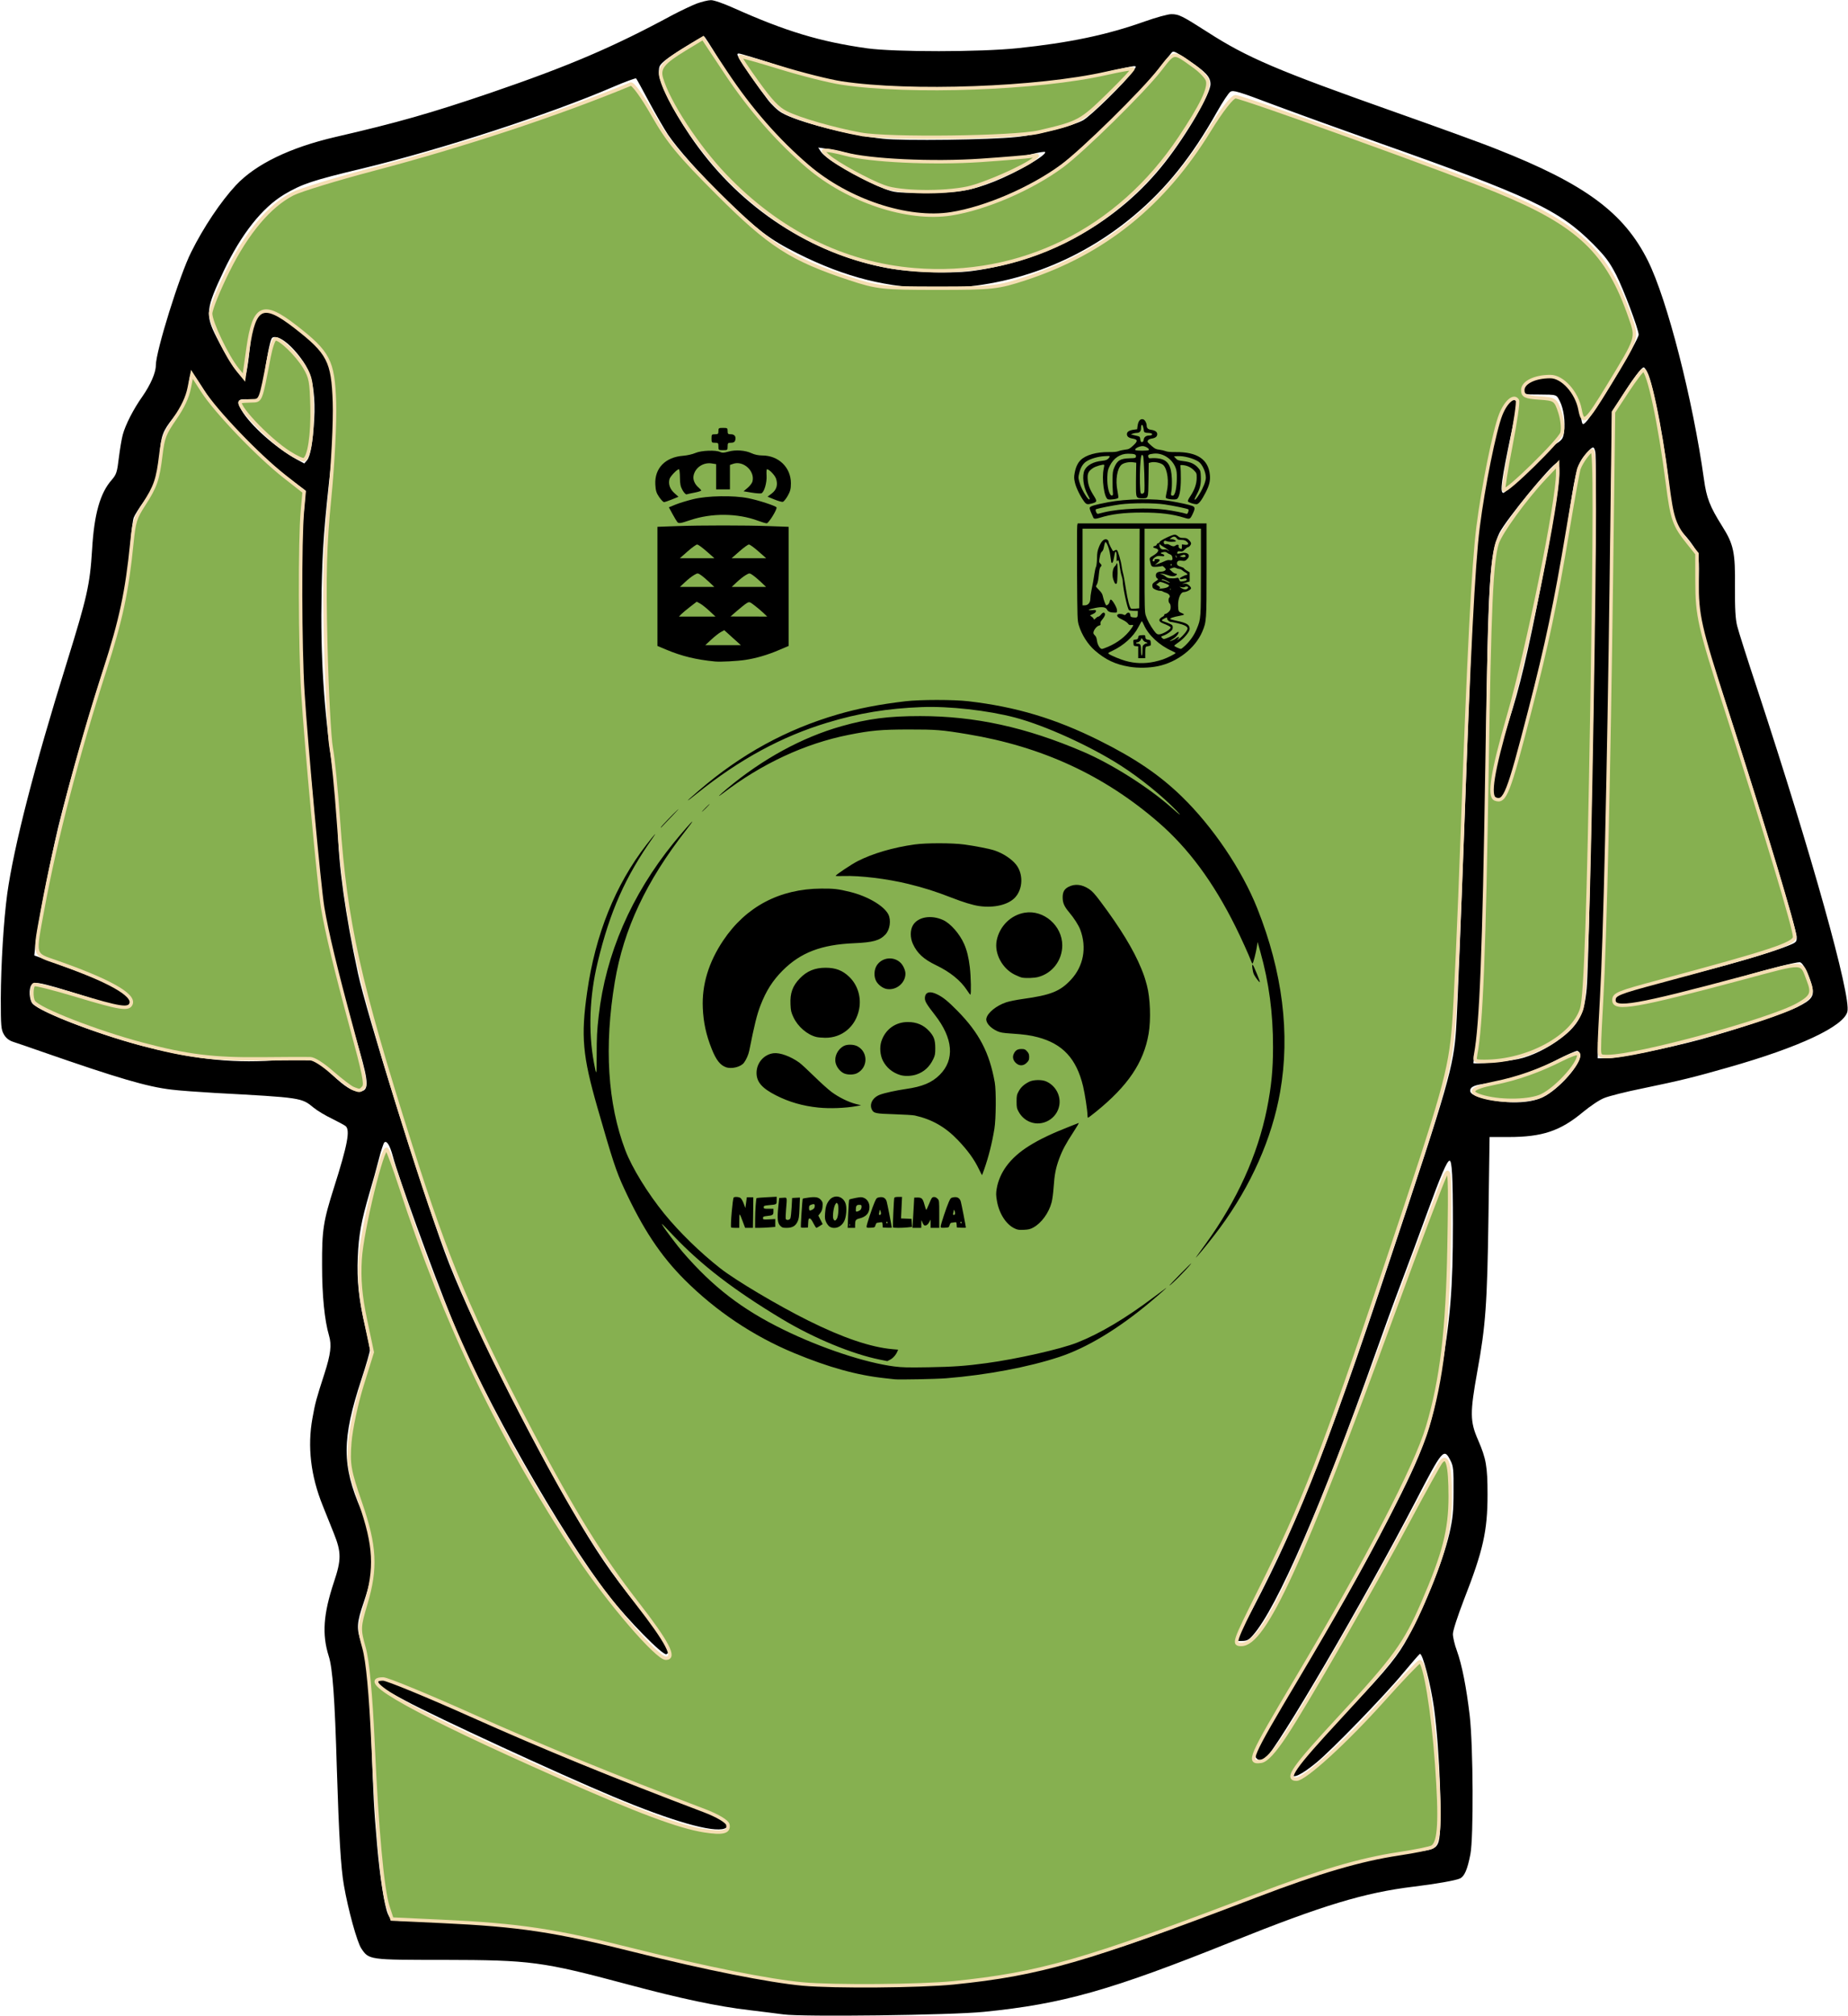<?xml version="1.0" encoding="UTF-8" standalone="no"?>
<svg
   version="1.0"
   width="1174pt"
   height="1280pt"
   viewBox="0 0 1174 1280"
   preserveAspectRatio="xMidYMid meet"
   id="svg3"
   sodipodi:docname="ElPasoLaPalma.svg"
   xml:space="preserve"
   inkscape:version="1.4 (86a8ad7, 2024-10-11)"
   xmlns:inkscape="http://www.inkscape.org/namespaces/inkscape"
   xmlns:sodipodi="http://sodipodi.sourceforge.net/DTD/sodipodi-0.dtd"
   xmlns="http://www.w3.org/2000/svg"
   xmlns:svg="http://www.w3.org/2000/svg"><defs
   id="defs3" /><sodipodi:namedview
   id="namedview3"
   pagecolor="#ffffff"
   bordercolor="#000000"
   borderopacity="0.25"
   inkscape:showpageshadow="2"
   inkscape:pageopacity="0.0"
   inkscape:pagecheckerboard="0"
   inkscape:deskcolor="#d1d1d1"
   inkscape:document-units="pt"
   showgrid="false"
   showguides="true"
   inkscape:zoom="0.68378906"
   inkscape:cx="832.85919"
   inkscape:cy="803.6104"
   inkscape:window-width="2560"
   inkscape:window-height="1369"
   inkscape:window-x="1912"
   inkscape:window-y="-8"
   inkscape:window-maximized="1"
   inkscape:current-layer="svg3"><inkscape:grid
     id="grid22"
     units="pt"
     originx="0"
     originy="0"
     spacingx="1"
     spacingy="1"
     empcolor="#0099e5"
     empopacity="0.302"
     color="#86b050"
     opacity="0.149"
     empspacing="5"
     enabled="true"
     visible="false" /></sodipodi:namedview><g
   transform="translate(0,1280) scale(0.1,-0.1)"
   fill="#000000"
   stroke="none"
   id="g3"><path
     d="M4425 12777 c-33 -13 -100 -45 -150 -71 -379 -205 -660 -325 -1163 -497 -373 -127 -591 -189 -982 -279 -288 -67 -505 -172 -631 -306 -96 -103 -206 -267 -284 -424 -74 -146 -225 -631 -225 -720 0 -46 -33 -122 -85 -197 -57 -80 -108 -180 -125 -243 -7 -25 -18 -91 -25 -147 -11 -93 -16 -106 -45 -140 -74 -83 -112 -218 -125 -443 -14 -224 -31 -299 -160 -715 -208 -666 -337 -1170 -379 -1470 -23 -170 -40 -450 -41 -665 0 -177 2 -198 20 -229 14 -24 33 -38 60 -47 22 -7 101 -34 175 -60 494 -172 676 -225 830 -243 47 -6 171 -15 275 -21 553 -30 550 -30 628 -94 23 -19 75 -50 115 -69 40 -20 79 -41 87 -47 31 -25 13 -119 -73 -390 -68 -214 -77 -270 -76 -495 0 -192 16 -350 44 -445 18 -61 11 -118 -29 -243 -52 -160 -59 -187 -76 -282 -33 -180 -11 -367 65 -555 23 -58 55 -138 71 -177 48 -120 48 -167 0 -310 -67 -202 -76 -331 -33 -468 25 -76 39 -266 52 -720 13 -415 25 -626 45 -738 27 -155 83 -358 110 -399 49 -73 47 -73 525 -73 550 -1 623 -10 1165 -155 339 -91 577 -141 775 -164 74 -9 172 -21 216 -27 120 -17 1068 -5 1274 16 501 50 805 136 1575 445 578 232 843 312 1155 350 140 17 267 39 295 52 28 13 47 56 66 153 21 108 18 684 -4 880 -22 184 -49 322 -82 414 -14 37 -25 85 -25 105 0 22 29 111 70 218 122 312 150 436 150 668 0 179 -9 228 -60 346 -52 118 -52 173 -5 435 53 291 63 427 71 987 l7 502 119 0 c216 0 330 38 475 159 45 37 105 78 135 89 29 12 139 40 244 61 246 51 330 72 543 133 452 128 734 261 757 354 25 99 -230 1009 -571 2044 -63 190 -121 372 -129 405 -11 44 -15 109 -14 250 2 218 -8 268 -82 385 -78 124 -99 179 -115 296 -71 508 -233 1141 -356 1388 -152 305 -399 488 -961 709 -91 37 -382 142 -645 235 -750 265 -940 346 -1193 509 -161 103 -181 113 -229 113 -22 0 -97 -21 -168 -46 -241 -86 -481 -136 -808 -170 -239 -25 -777 -25 -955 -1 -299 42 -516 107 -849 256 -62 28 -127 51 -145 50 -17 0 -58 -10 -91 -22z m135 -344 c131 -219 259 -382 441 -559 197 -191 322 -277 501 -344 298 -112 466 -120 743 -33 113 35 332 142 444 217 163 109 511 444 670 645 36 46 73 92 81 103 14 18 19 16 111 -46 110 -73 139 -105 139 -150 0 -61 -147 -315 -287 -494 -295 -378 -737 -627 -1229 -693 -146 -19 -423 -7 -573 26 -494 106 -925 402 -1218 835 -116 172 -195 331 -197 399 -1 40 3 47 41 79 37 31 228 149 245 151 4 1 43 -61 88 -136z m378 -47 c324 -106 392 -118 769 -137 172 -8 291 -8 483 0 451 21 624 40 870 101 68 16 133 30 143 30 17 0 17 -2 -3 -29 -50 -72 -271 -288 -320 -315 -66 -36 -292 -93 -423 -106 -170 -18 -717 -25 -847 -11 -214 22 -545 107 -644 165 -25 14 -65 52 -89 84 -63 82 -164 227 -182 262 -14 27 -14 30 0 30 9 0 118 -33 243 -74z m-813 -236 c43 -80 96 -171 118 -204 62 -92 202 -249 353 -397 220 -214 291 -268 472 -359 306 -153 573 -219 879 -220 460 0 900 161 1259 463 203 170 366 373 525 656 35 62 73 120 85 128 19 12 47 4 285 -86 145 -54 433 -158 639 -231 980 -346 1165 -433 1380 -649 79 -80 104 -113 147 -196 46 -89 143 -347 143 -380 0 -35 -291 -516 -338 -558 -19 -18 -20 -17 -30 42 -22 126 -94 235 -163 246 -100 17 -204 -27 -197 -84 3 -26 4 -26 93 -26 118 -1 112 1 135 -44 24 -48 35 -132 26 -195 -6 -41 -13 -50 -49 -73 -23 -14 -106 -91 -183 -170 -78 -78 -146 -143 -153 -143 -24 0 -13 80 52 390 33 153 37 184 26 201 -23 37 -85 -58 -118 -181 -30 -112 -87 -424 -111 -605 -30 -232 -47 -548 -80 -1440 -40 -1105 -60 -1613 -70 -1773 -16 -234 -49 -351 -417 -1452 -421 -1263 -610 -1736 -937 -2342 l-48 -88 40 0 c33 0 45 6 72 37 152 172 440 835 776 1783 48 135 122 340 166 455 44 116 118 316 165 445 86 236 126 330 142 330 15 0 21 -103 21 -400 0 -412 -15 -600 -80 -975 -57 -327 -108 -468 -317 -875 -179 -349 -366 -677 -633 -1115 -144 -234 -212 -357 -225 -402 -8 -31 35 -54 61 -32 78 65 633 1013 956 1634 173 334 181 343 223 260 18 -35 20 -59 19 -195 0 -129 -5 -173 -26 -266 -45 -193 -175 -510 -287 -702 -61 -104 -160 -219 -408 -474 -209 -215 -303 -325 -303 -354 0 -31 58 -4 152 73 95 77 433 425 551 568 55 66 103 121 107 123 17 7 69 -193 90 -343 37 -272 54 -759 30 -846 -13 -48 -41 -59 -166 -69 -291 -24 -630 -128 -1299 -397 -691 -279 -1160 -400 -1704 -443 -204 -15 -760 -13 -916 5 -295 33 -612 98 -1025 210 -151 41 -331 86 -400 99 -263 53 -624 86 -951 86 -179 0 -198 4 -215 47 -22 51 -51 239 -68 433 -21 242 -25 318 -37 695 -11 356 -24 478 -64 595 -31 89 -29 125 16 256 81 240 78 367 -16 584 -124 286 -124 451 1 831 30 91 54 175 54 186 0 12 -13 76 -29 144 -41 174 -55 299 -48 448 6 140 22 227 74 405 20 67 47 164 60 216 13 52 29 99 34 105 15 15 35 -15 54 -85 35 -133 246 -715 381 -1050 190 -474 688 -1350 990 -1740 119 -154 344 -383 367 -374 37 14 7 77 -96 201 -218 263 -307 387 -454 633 -316 531 -717 1335 -858 1721 -159 434 -498 1522 -551 1769 -80 372 -124 685 -128 923 -2 120 -11 225 -29 347 -60 403 -82 737 -74 1155 6 285 16 418 62 825 23 205 30 426 16 501 -28 140 -82 227 -189 306 -43 31 -96 74 -118 95 -48 46 -95 60 -145 44 -48 -16 -66 -59 -79 -196 -13 -134 -28 -220 -39 -220 -25 0 -103 114 -176 260 -72 141 -67 180 46 419 112 235 245 403 386 487 112 66 177 88 495 164 502 121 1189 344 1593 518 77 33 143 57 146 54 4 -4 41 -72 84 -152z m1273 -326 c118 -31 278 -43 552 -44 274 0 504 15 603 41 43 11 82 17 86 14 16 -17 -178 -130 -324 -188 -146 -58 -233 -72 -445 -72 -177 1 -188 2 -252 27 -163 65 -371 186 -403 235 l-17 26 51 -7 c29 -4 95 -18 149 -32z m-3590 -1191 c51 -36 118 -118 147 -178 34 -68 49 -186 41 -320 -9 -144 -24 -230 -45 -257 l-18 -21 -50 27 c-131 72 -293 216 -349 312 -35 60 -24 75 52 67 54 -6 54 -6 68 28 8 19 19 77 26 129 12 95 35 214 46 231 10 17 46 9 82 -18z m8664 -214 c41 -112 106 -460 133 -719 22 -209 27 -223 90 -289 29 -31 63 -76 76 -101 23 -43 24 -52 21 -226 -3 -217 -1 -222 142 -659 207 -630 479 -1522 480 -1574 1 -33 -2 -35 -59 -58 -117 -46 -352 -115 -682 -198 -332 -85 -405 -109 -417 -140 -22 -58 68 -49 449 46 110 28 277 72 372 100 188 54 328 89 356 89 20 0 57 -72 78 -151 17 -64 0 -88 -96 -135 -88 -42 -396 -145 -611 -204 -198 -54 -525 -120 -597 -120 l-57 0 0 33 c0 17 7 145 15 282 30 524 46 1207 66 2890 l10 900 51 80 c82 131 139 206 151 202 7 -2 19 -24 29 -48z m-9186 -81 c31 -51 88 -130 126 -175 102 -120 310 -317 427 -403 l102 -75 -5 -65 c-3 -36 -11 -126 -17 -200 -22 -251 0 -1003 41 -1400 11 -107 31 -330 45 -495 14 -165 32 -351 40 -413 23 -181 117 -568 239 -985 60 -206 60 -257 -1 -257 -45 0 -91 28 -175 108 -112 106 -120 108 -318 92 -289 -24 -526 -1 -851 80 -289 72 -680 220 -732 277 -21 24 -25 96 -7 118 23 28 48 22 514 -126 47 -15 103 -11 110 7 23 59 -88 119 -488 264 l-118 43 6 61 c14 126 92 527 146 754 70 287 223 815 314 1081 74 217 129 489 146 730 5 70 14 140 20 155 6 16 35 62 65 103 66 91 90 161 100 298 8 119 19 147 85 231 66 84 89 129 96 189 8 74 13 95 24 95 5 0 34 -42 66 -92z m8849 -410 c16 -72 -34 -3172 -55 -3404 -14 -159 -52 -232 -163 -316 -83 -64 -190 -116 -273 -133 -78 -16 -284 -34 -284 -25 0 4 7 51 15 106 35 239 54 795 65 1854 11 1072 24 1279 85 1405 40 82 338 445 366 445 36 0 8 -214 -100 -770 -85 -438 -138 -660 -207 -872 -62 -191 -104 -361 -104 -418 0 -39 4 -52 22 -64 25 -18 41 -9 63 35 26 50 135 459 239 894 67 281 107 498 167 889 41 274 52 308 117 379 33 35 39 34 47 -5z m-97 -3826 c8 -57 -133 -218 -235 -268 -75 -37 -199 -44 -329 -19 -93 18 -134 36 -134 59 0 26 30 38 112 47 116 13 289 70 431 145 67 35 129 62 137 61 8 -1 16 -12 18 -25z"
     id="path1" /><path
     d="M2403 2124 c-8 -22 16 -40 172 -123 195 -105 980 -467 1320 -609 370 -155 635 -231 708 -203 73 28 -1 71 -298 176 -403 142 -868 335 -1414 587 -415 191 -473 211 -488 172z"
     id="path3" /></g><path
   style="display:inline;fill:#86b050;fill-opacity:1;stroke:#f5deb3;stroke-width:2.194"
   d="m 510.026,1259.818 c -21.119,-1.921 -62.688,-10.207 -106.392,-21.207 -50.979,-12.832 -73.616,-16.25 -122.841,-18.548 l -31.804,-1.485 -2.51,-7.678 c -3.593,-10.99 -7.039,-48.597 -9.52,-103.901 -1.403,-31.274 -3.379,-52.338 -5.679,-60.535 -3.365,-11.994 -3.317,-13.278 1.054,-27.954 6.775,-22.75 6.031,-36.883 -3.377,-64.128 -7.126,-20.637 -7.83,-24.658 -6.732,-38.465 0.674,-8.48 4.156,-24.841 7.737,-36.358 l 6.511,-20.939 -4.377,-20.74 c -3.14,-14.876 -4.078,-25.702 -3.319,-38.289 1.114,-18.463 14.334,-72.673 17.004,-69.724 0.856,0.946 4.777,11.592 8.712,23.657 28.48,87.326 63.605,160.354 112.895,234.721 19.103,28.823 49.962,64.713 55.641,64.713 6.333,0 0.996,-10.186 -18.392,-35.106 C 381.703,988.374 363.904,959.605 337.46,909.272 298.759,835.608 284.292,801.244 260.807,727.198 227.807,623.151 219.512,585.827 214.979,520.994 c -1.35,-19.304 -3.407,-40.034 -4.571,-46.067 -1.164,-6.033 -2.717,-35.687 -3.451,-65.9 -1.06,-43.669 -0.554,-62.786 2.47,-93.241 2.092,-21.07 3.456,-48.301 3.032,-60.513 -0.906,-26.11 -3.63,-31.363 -24.78,-47.785 -20.69,-16.066 -26.273,-13.501 -30.114,13.835 l -2.587,18.409 -4.243,-5.24 c -6.526,-8.06 -16.921,-29.766 -16.93,-35.354 -0.005,-2.749 4.948,-14.98 11.005,-27.179 12.049,-24.268 26.423,-41.344 41.105,-48.835 4.884,-2.492 27.982,-9.559 51.328,-15.706 56.993,-15.004 117.393,-34.971 163.402,-54.018 1.388,-0.575 7.647,8.041 14.094,19.398 9.57,16.86 16.804,25.632 41.376,50.177 32.821,32.783 46.495,41.599 83.524,53.847 17.498,5.788 20.942,6.168 55.938,6.168 34.929,0 38.474,-0.389 55.938,-6.136 49.931,-16.431 87.682,-46.854 116.7,-94.044 7.874,-12.806 14.574,-21.388 16.697,-21.388 4.251,0 134.918,47.061 166.028,59.796 51.906,21.249 70.356,38.728 84.706,80.252 4.67,13.512 4.981,12.539 -13.927,43.624 -14.132,23.235 -16.097,24.873 -17.954,14.975 -2.043,-10.893 -11.106,-20.961 -18.866,-20.961 -9.839,0 -17.497,3.764 -17.497,8.6 0,3.599 1.742,4.433 10.42,4.99 9.939,0.638 10.546,1.056 13.161,9.065 1.508,4.618 2.107,10.541 1.333,13.162 -1.387,4.692 -35.292,37.895 -36.976,36.211 -0.475,-0.475 1.522,-13.068 4.439,-27.983 2.917,-14.915 4.807,-27.922 4.2,-28.905 -2.207,-3.572 -7.282,0.75 -10.591,9.021 -3.903,9.754 -11.152,45.682 -14.378,71.264 -3.032,24.037 -5.963,81.11 -10.027,195.236 -1.89,53.087 -4.337,107.563 -5.436,121.059 -2.401,29.467 -6.044,42.409 -42.492,150.954 -40.486,120.57 -52.68,152.015 -80.604,207.849 -16.819,33.629 -17.134,34.55 -11.826,34.55 14.719,0 38.304,-51.456 96.523,-210.591 16.553,-45.244 31.494,-84.73 33.203,-87.746 2.729,-4.818 2.996,0.781 2.194,46.067 -0.93,52.536 -4.682,84.027 -13.59,114.07 -7.524,25.377 -38.342,84.668 -83.1,159.879 -30.158,50.677 -31.496,53.776 -22.671,52.51 3.269,-0.469 8.381,-5.998 15.451,-16.711 13.597,-20.605 55.064,-92.81 78.362,-136.449 9.984,-18.701 19.167,-35.282 20.407,-36.848 4.026,-5.082 5.863,1.71 5.899,21.809 0.037,21.262 -3.898,36.557 -17.44,67.78 -11.194,25.808 -17.843,34.947 -53.205,73.125 -28.945,31.25 -34.118,38.658 -26.995,38.658 5.245,0 31.326,-23.802 54.898,-50.103 12.065,-13.461 22.598,-24.477 23.406,-24.479 3.168,-0.01 8.347,31.41 10.758,65.263 2.539,35.639 1.799,49.526 -2.788,52.362 -1.351,0.835 -10.937,2.791 -21.303,4.347 -24.36,3.657 -50.625,11.364 -90.141,26.451 -108.833,41.553 -137.971,49.941 -192.726,55.48 -21.183,2.143 -75.781,2.578 -95.74,0.762 z m -47.618,-101.208 c -0.386,-2.002 -6.712,-5.764 -14.915,-8.868 -56.599,-21.422 -102.607,-40.243 -147.464,-60.322 -28.629,-12.816 -54.12,-23.301 -56.648,-23.301 -18.234,0 21.25,21.855 111.991,61.988 50.281,22.239 76.204,31.912 92.134,34.382 11.814,1.831 15.801,0.794 14.901,-3.877 z"
   id="path81" /><path
   fill="#000000"
   d="m 568.354,875.831 c -0.88,-0.105 -3.656,-0.412 -6.17,-0.682 -17.816,-1.912 -35.817,-6.902 -57.758,-16.013 -25.903,-10.756 -49.635,-26.642 -69.534,-46.547 -15.326,-15.331 -26.558,-32.305 -38.568,-58.284 -4.879,-10.555 -7.214,-17.647 -16.774,-50.952 -9.472,-32.999 -10.567,-45.255 -6.555,-73.386 5.226,-36.645 17.889,-68.084 37.725,-93.658 4.704,-6.065 7.097,-8.715 4.332,-4.799 -17.871,25.316 -27.537,47.061 -35.387,79.603 -5.173,21.446 -6.007,43.907 -2.363,63.671 1.62,8.791 1.743,8.502 1.754,-4.113 0.01,-12.494 0.182,-15.921 1.279,-25.593 4.454,-39.253 20.643,-76.603 47.641,-109.912 4.974,-6.137 11.631,-13.731 11.848,-13.514 0.092,0.092 -1.658,2.502 -3.889,5.355 -25.436,32.541 -39.72,62.897 -45.338,96.357 -6.88,40.978 -4.609,77.429 6.671,107.077 4.202,11.043 14.237,27.361 24.794,40.317 9.514,11.675 22.889,24.709 35.48,34.572 9.875,7.736 36.582,23.598 55.968,33.24 21.975,10.93 39.654,16.921 53.548,18.145 l 3.505,0.309 -0.519,1.197 c -0.954,2.2 -2.744,4.219 -4.565,5.148 l -1.804,0.92 -4.739,-0.954 c -17.659,-3.554 -41.911,-13.602 -62.108,-25.734 -30.415,-18.269 -51.158,-34.177 -68.943,-52.876 -8.17,-8.59 -7.909,-8.343 -6.87,-6.5 1.286,2.279 9.421,13.037 12.832,16.969 19.221,22.156 37.497,36.208 63.894,49.126 23.874,11.683 51.908,20.988 70.38,23.36 4.966,0.638 8.566,0.72 21.937,0.504 15.27,-0.248 23.665,-0.846 36.561,-2.606 19.695,-2.689 47.11,-8.885 57.584,-13.015 14.599,-5.757 30.821,-15.389 49.129,-29.171 3.645,-2.744 6.935,-5.192 7.312,-5.441 1.353,-0.892 -3.545,3.467 -9.826,8.746 -20.268,17.033 -40.327,29.143 -57.864,34.935 -19.604,6.474 -46.154,11.474 -71.928,13.546 -6.274,0.504 -29.958,0.976 -32.677,0.651 z m 174.594,-59.672 c 0.008,-0.086 3.431,-3.653 7.607,-7.926 4.176,-4.273 6.895,-6.844 6.042,-5.713 -2.737,3.63 -13.738,14.623 -13.649,13.639 z m 17.465,-18.666 c 0.621,-0.88 3.068,-4.273 5.437,-7.541 19.986,-27.561 33.115,-56.469 39.022,-85.919 2.777,-13.844 3.854,-24.743 3.862,-39.075 0.012,-21.75 -2.549,-40.963 -8.093,-60.701 l -1.71,-6.088 -0.518,3.346 c -0.511,3.297 -2.205,9.864 -2.663,10.322 -0.129,0.129 -0.46,-0.359 -0.734,-1.085 -1.654,-4.372 -6.603,-15.293 -10.233,-22.58 -14.046,-28.198 -29.823,-49.511 -48.856,-65.999 -34.493,-29.882 -73.894,-48.073 -121.186,-55.952 -16.453,-2.741 -20.117,-3.036 -37.475,-3.014 -17.523,0.022 -23.859,0.591 -38.154,3.425 -27.725,5.498 -55.308,18.329 -79.991,37.212 -4.147,3.172 -2.488,1.322 2.734,-3.05 22.55,-18.879 47.684,-32.584 72.748,-39.667 16.827,-4.756 29.894,-6.432 50.051,-6.423 34.852,0.016 67.105,7.073 103.437,22.633 18.31,7.842 41.651,22.629 56.38,35.72 5.47,4.862 6.623,5.553 3.032,1.819 -9.054,-9.417 -22.961,-20.679 -35.419,-28.686 -19.308,-12.409 -48.174,-25.533 -67.181,-30.544 -17.35,-4.575 -42.028,-7.338 -59.412,-6.653 -21.93,0.864 -39.879,3.824 -59.869,9.873 -28.954,8.762 -55.745,23.286 -82.476,44.713 -8.555,6.857 -8.154,6.111 0.899,-1.676 26.778,-23.031 55.585,-38.8 88.204,-48.282 12.995,-3.778 26.333,-6.363 42.959,-8.328 9.313,-1.101 30.543,-1.104 39.989,-0.006 30.192,3.509 55.086,10.955 82.948,24.811 22.851,11.364 38.392,21.898 52.504,35.586 19.781,19.187 38.282,46.548 48.056,71.072 16.093,40.377 21.006,79.722 14.55,116.539 -5.181,29.549 -18.481,59.569 -38.267,86.376 -4.212,5.707 -11.366,14.675 -14.035,17.595 -1.584,1.733 -1.612,1.745 -0.542,0.229 z M 644.447,779.985 c -5.37,-2.591 -9.764,-9.487 -11.118,-17.447 -0.624,-3.666 -0.643,-4.771 -0.136,-7.79 0.828,-4.929 3.002,-9.953 6.167,-14.253 6.983,-9.485 18.534,-16.733 40.048,-25.128 2.891,-1.128 5.526,-2.162 5.857,-2.297 0.331,-0.136 -1.138,2.403 -3.265,5.641 -4.858,7.398 -7.094,11.58 -9.133,17.084 -2.134,5.761 -2.998,10.192 -3.507,17.986 -0.232,3.555 -0.811,7.922 -1.286,9.705 -1.797,6.741 -6.479,13.167 -11.642,15.977 -1.922,1.046 -3.082,1.326 -6.04,1.459 -3.142,0.141 -3.986,0.008 -5.947,-0.938 z m -179.957,-0.59 c -0.594,-0.594 0.951,-18.583 1.633,-19.017 0.917,-0.583 3.256,-0.4 4.308,0.337 0.547,0.383 1.466,1.977 2.041,3.542 l 1.046,2.845 0.46,-3.428 0.46,-3.428 h 2.057 2.057 l -0.014,3.085 c -0.008,1.697 -0.059,6.067 -0.114,9.712 l -0.1,6.627 h -2.474 -2.474 l -1.247,-3.313 c -2.503,-6.65 -2.41,-6.598 -2.452,-1.371 l -0.037,4.684 h -2.437 c -1.341,0 -2.561,-0.123 -2.712,-0.274 z m 15.232,-5.324 c 0.028,-5.395 0.558,-12.975 0.933,-13.329 0.1,-0.094 3.009,-0.321 6.465,-0.503 l 6.284,-0.332 v 2.331 c 0,2.651 0.168,2.551 -5.141,3.047 -2.772,0.259 -3.085,0.389 -3.086,1.28 -7.6e-4,0.92 0.223,0.992 3.085,0.992 h 3.086 v 1.778 c 0,2.115 -0.432,2.418 -3.999,2.803 -2.336,0.252 -2.628,0.398 -2.628,1.311 0,1.001 0.101,1.022 3.885,0.824 l 3.885,-0.204 v 2.503 2.503 l -3.77,0.294 c -2.074,0.161 -4.953,0.295 -6.398,0.296 l -2.628,0.003 z m 15.974,4.305 c -1.712,-1.712 -2.011,-4.543 -1.267,-11.96 l 0.574,-5.713 2.399,-0.138 c 2.808,-0.162 2.649,-0.777 1.957,7.586 -0.235,2.839 -0.312,5.462 -0.172,5.827 0.406,1.059 2.395,0.812 2.926,-0.364 0.255,-0.566 0.611,-3.702 0.79,-6.969 l 0.326,-5.941 2.47,-0.141 2.47,-0.141 -0.271,6.695 c -0.233,5.753 -0.42,6.99 -1.328,8.793 -1.354,2.689 -3.322,3.759 -6.911,3.759 -2.322,0 -2.839,-0.169 -3.963,-1.293 z m 13.107,0.974 c -0.235,-0.387 0.897,-17.958 1.174,-18.235 0.089,-0.089 1.692,-0.38 3.562,-0.647 4.535,-0.647 6.509,-0.275 8.011,1.509 1.056,1.254 1.176,1.736 1.01,4.03 -0.14,1.94 -0.506,3.022 -1.433,4.236 l -1.244,1.631 1.366,2.706 1.366,2.706 -1.8,1.191 c -0.99,0.655 -1.98,1.191 -2.199,1.191 -0.219,0 -1.077,-1.337 -1.906,-2.971 -1.015,-2 -1.777,-2.971 -2.332,-2.971 -0.691,0 -0.846,0.459 -0.96,2.856 l -0.136,2.856 -2.129,0.138 c -1.171,0.076 -2.229,-0.027 -2.351,-0.229 z m 18.351,-0.375 c -0.666,-0.362 -1.671,-1.607 -2.233,-2.767 -0.886,-1.831 -0.988,-2.601 -0.773,-5.836 0.261,-3.93 0.953,-6.077 2.653,-8.238 3.193,-4.058 9.092,-2.66 10.489,2.487 0.792,2.917 0.299,8.219 -1.009,10.854 -1.849,3.725 -5.874,5.268 -9.128,3.501 z m 11.688,-8.103 c 0.179,-4.839 0.481,-8.956 0.67,-9.15 0.189,-0.194 2.009,-0.667 4.044,-1.05 3.283,-0.619 3.883,-0.621 5.327,-0.018 2.096,0.876 3.472,3.13 3.474,5.693 0.004,3.945 -2.037,6.277 -6.469,7.391 -2.309,0.58 -2.652,1.124 -2.663,4.218 l -0.006,1.714 h -2.352 -2.352 z m 11.689,7.909 c 0,-1.201 3.669,-12.262 5.185,-15.634 1.079,-2.398 1.296,-2.606 3.031,-2.899 2.323,-0.392 3.841,0.484 4.525,2.61 0.388,1.206 3.255,15.871 3.255,16.647 0,0.114 -1.285,0.147 -2.856,0.072 l -2.856,-0.136 -0.145,-1.765 c -0.14,-1.704 -0.193,-1.755 -1.542,-1.485 -0.769,0.154 -1.651,0.28 -1.96,0.28 -0.309,0 -0.753,0.668 -0.986,1.485 -0.408,1.429 -0.523,1.491 -3.037,1.622 -2.372,0.124 -2.613,0.051 -2.613,-0.797 z m 16.759,0.546 c -0.233,-0.391 0.555,-17.867 0.845,-18.738 0.12,-0.359 1.069,-0.571 2.554,-0.571 h 2.363 l -0.325,6.835 -0.325,6.835 3.346,0.135 3.346,0.135 0.135,2.561 0.135,2.561 -2.83,0.296 c -3.829,0.4 -8.993,0.374 -9.245,-0.047 z m 12.661,-4.113 c 0.148,-2.451 0.399,-6.77 0.556,-9.597 l 0.287,-5.141 1.435,-0.054 c 3.349,-0.126 3.936,0.405 5.086,4.604 0.485,1.771 0.993,3.217 1.129,3.213 0.136,-0.004 0.978,-1.803 1.871,-3.999 1.422,-3.498 1.775,-4.01 2.848,-4.136 0.831,-0.098 1.594,0.226 2.376,1.008 1.15,1.15 1.151,1.163 1.151,9.855 v 8.704 h -2.742 -2.742 l -0.02,-2.628 -0.02,-2.628 -0.888,1.681 c -0.953,1.805 -2.492,2.62 -3.345,1.772 -0.289,-0.287 -0.767,-1.182 -1.062,-1.988 -0.521,-1.424 -0.537,-1.391 -0.571,1.163 l -0.035,2.628 h -2.791 -2.791 z m 17.653,3.567 c 0,-1.201 3.669,-12.262 5.185,-15.634 1.079,-2.398 1.296,-2.606 3.031,-2.899 2.323,-0.392 3.841,0.484 4.525,2.61 0.388,1.206 3.255,15.871 3.255,16.647 0,0.114 -1.285,0.147 -2.856,0.072 l -2.856,-0.136 -0.145,-1.765 c -0.14,-1.704 -0.193,-1.755 -1.542,-1.485 -0.769,0.154 -1.651,0.28 -1.96,0.28 -0.309,0 -0.753,0.668 -0.986,1.485 -0.408,1.429 -0.523,1.491 -3.037,1.622 -2.372,0.124 -2.613,0.051 -2.613,-0.797 z m -57.738,-1.511 c -0.127,-0.314 -0.231,-0.057 -0.231,0.571 0,0.628 0.104,0.885 0.231,0.571 0.127,-0.314 0.127,-0.828 0,-1.143 z m 23.919,-1.055 c 0,-0.392 -0.209,-0.583 -0.464,-0.425 -0.255,0.158 -0.346,0.478 -0.202,0.712 0.392,0.634 0.666,0.516 0.666,-0.287 z m 47.073,0 c 0,-0.392 -0.209,-0.583 -0.464,-0.425 -0.255,0.158 -0.346,0.478 -0.202,0.712 0.392,0.634 0.666,0.516 0.666,-0.287 z m -79.252,-2.255 c 1.059,-1.617 1.428,-8.369 0.522,-9.566 -0.646,-0.853 -0.689,-0.843 -1.458,0.33 -1.105,1.686 -1.92,7.75 -1.241,9.238 0.655,1.438 1.234,1.437 2.177,-0.003 z m 28.06,-3.545 c -0.008,-1.219 -0.884,-2.875 -0.906,-1.714 -0.007,0.377 -0.137,1.148 -0.289,1.714 -0.203,0.756 -0.08,1.028 0.463,1.028 0.464,0 0.736,-0.383 0.732,-1.028 z m 47.073,0 c -0.008,-1.219 -0.884,-2.875 -0.906,-1.714 -0.007,0.377 -0.137,1.148 -0.289,1.714 -0.203,0.756 -0.08,1.028 0.463,1.028 0.464,0 0.736,-0.383 0.732,-1.028 z m -60.205,-2.078 c 0.44,-0.381 0.8,-1.277 0.8,-1.992 0,-1.173 -0.152,-1.3 -1.546,-1.3 -1.647,0 -2.09,0.689 -2.104,3.271 -0.005,1.03 0.15,1.176 1.022,0.964 0.566,-0.138 1.388,-0.562 1.828,-0.942 z m -30.59,-0.162 c 1.271,-0.669 1.668,-1.275 1.677,-2.559 0.007,-1.126 -0.645,-1.279 -2.477,-0.583 -0.952,0.362 -1.172,0.748 -1.172,2.057 0,1.716 0.379,1.924 1.972,1.085 z m 105.922,-25.834 c -2.984,-6.218 -7.092,-11.883 -13.388,-18.46 -7.929,-8.283 -16.445,-13.134 -27.325,-15.565 -1.131,-0.253 -6.992,-0.612 -13.025,-0.799 -11.845,-0.367 -13.034,-0.607 -14.202,-2.864 -1.82,-3.519 0.44,-7.772 5.063,-9.533 2.914,-1.11 10.33,-2.739 16.451,-3.615 10.535,-1.508 16.548,-4.021 21.542,-9.002 9.665,-9.642 8.568,-23.15 -3.09,-38.077 -5.139,-6.579 -6.343,-8.58 -6.331,-10.519 0.025,-3.983 3.081,-4.902 8.017,-2.41 3.746,1.891 6.665,4.276 12.614,10.306 13.829,14.017 20.423,26.658 23.762,45.55 0.943,5.333 0.795,23.173 -0.244,29.477 -1.512,9.175 -3.623,17.539 -6.517,25.821 -0.659,1.885 -1.246,3.485 -1.305,3.555 -0.059,0.07 -0.969,-1.669 -2.022,-3.865 z m 32.603,-29.879 c -3.076,-1.183 -5.633,-3.44 -7.292,-6.437 -1.222,-2.206 -1.356,-2.857 -1.356,-6.562 0,-3.7 0.135,-4.358 1.348,-6.546 1.449,-2.616 3.388,-4.375 6.637,-6.022 2.603,-1.319 7.972,-1.437 10.753,-0.237 5.982,2.583 9.518,9.045 8.382,15.319 -1.526,8.429 -10.531,13.54 -18.471,10.485 z m 36.364,-4.658 c -0.005,-2.72 -1.647,-13.421 -2.783,-18.121 -4.217,-17.46 -12.91,-26.85 -28.758,-31.062 -4.676,-1.243 -8.629,-1.796 -16.595,-2.322 -5.546,-0.366 -7.212,-0.646 -9.161,-1.538 -4.529,-2.074 -7.474,-5.521 -6.91,-8.089 0.798,-3.635 6.336,-8.124 12.62,-10.23 1.856,-0.622 6.562,-1.571 10.458,-2.109 17.783,-2.457 23.734,-4.825 30.599,-12.176 8.032,-8.6 10.246,-20.441 5.956,-31.847 -1.077,-2.863 -3.947,-7.343 -7.072,-11.041 -3.079,-3.643 -4.082,-5.935 -4.102,-9.369 -0.02,-3.49 1.062,-5.432 3.792,-6.804 3.994,-2.007 8.354,-1.565 12.782,1.297 2.161,1.397 3.68,3.04 7.472,8.086 12.531,16.675 21.037,30.637 25.854,42.437 1.821,4.461 2.193,5.569 3.605,10.74 2.138,7.829 2.645,21.77 1.118,30.689 -3.151,18.398 -13.13,33.161 -33.604,49.716 -2.507,2.027 -4.718,3.685 -4.913,3.685 -0.195,0 -0.356,-0.874 -0.358,-1.942 z m -170.921,-4.518 c -9.913,-1.015 -18.585,-3.51 -26.934,-7.749 -8.922,-4.53 -12.38,-8.54 -12.359,-14.33 0.023,-6.324 4.719,-11.71 10.843,-12.435 4.02,-0.476 10.788,1.99 16.28,5.932 1.224,0.878 5.476,4.793 9.45,8.7 3.974,3.906 8.936,8.377 11.028,9.934 4.536,3.376 10.752,6.457 15.422,7.644 l 3.392,0.862 -2.935,0.524 c -7.236,1.292 -16.94,1.66 -24.186,0.918 z m 51.871,-20.687 c -4.924,-1.561 -8.684,-4.709 -10.932,-9.154 -1.749,-3.457 -2.141,-8.541 -0.941,-12.2 2.495,-7.605 8.926,-12.289 16.857,-12.277 5.553,0.008 9.927,1.857 13.459,5.689 3.061,3.321 3.91,5.645 3.932,10.758 0.016,3.776 -0.141,4.682 -1.205,6.952 -2.348,5.009 -5.9,8.283 -10.759,9.916 -3.221,1.083 -7.574,1.214 -10.412,0.314 z m -35.948,-1.197 c -2.328,-1.23 -4.344,-3.842 -4.966,-6.433 -0.974,-4.058 1.251,-8.697 5.176,-10.791 2.252,-1.202 6.491,-1.059 8.882,0.299 6.706,3.81 6.46,13.444 -0.433,16.979 -2.263,1.161 -6.409,1.135 -8.659,-0.054 z m -74.65,-3.741 c -3.651,-1.276 -6.264,-4.624 -9.023,-11.559 -3.587,-9.017 -5.273,-16.745 -5.684,-26.05 -0.65,-14.73 3.689,-29.049 13.001,-42.91 14.414,-21.455 35.785,-32.75 62.261,-32.907 8.118,-0.048 10.697,0.248 18.281,2.102 11.136,2.722 21.544,8.827 24.319,14.265 1.888,3.701 1.02,9.74 -1.835,12.772 -3.621,3.844 -7.89,5.031 -19.97,5.551 -20.78,0.894 -33.904,5.907 -45.302,17.305 -6.358,6.358 -10.563,12.969 -14.123,22.203 -2.253,5.845 -3.845,12.267 -7.118,28.728 -0.499,2.51 -1.945,5.786 -3.39,7.681 -2.034,2.667 -7.788,4.089 -11.414,2.821 z m 184.471,-2.434 c -1.92,-1.615 -2.584,-3.804 -1.751,-5.773 1.038,-2.452 2.372,-3.353 4.97,-3.353 1.992,0 2.441,0.186 3.608,1.493 1.062,1.189 1.334,1.918 1.334,3.588 0,1.773 -0.239,2.334 -1.554,3.649 -2.003,2.003 -4.518,2.154 -6.607,0.396 z m -126.867,-16.724 c -5.856,-1.372 -11.939,-6.57 -14.733,-12.591 -1.474,-3.176 -1.682,-4.088 -1.87,-8.177 -0.328,-7.167 1.317,-11.697 6.014,-16.56 4.431,-4.587 9.52,-6.673 16.281,-6.673 6.359,0 10.792,1.699 15,5.749 5.412,5.208 7.78,12.943 6.301,20.575 -2.125,10.96 -10.847,18.285 -21.61,18.147 -1.967,-0.025 -4.389,-0.236 -5.383,-0.469 z m 95.496,-29.762 c -3.971,-6.118 -10.711,-11.567 -19.569,-15.823 -7.946,-3.817 -12.032,-7.569 -14.78,-13.573 -1.775,-3.878 -1.771,-8.744 0.01,-11.783 3.151,-5.377 11.587,-6.837 19.246,-3.33 4.679,2.142 10.433,8.698 13.276,15.126 1.783,4.033 2.922,8.662 3.656,14.87 0.706,5.966 0.924,17.384 0.332,17.35 -0.189,-0.011 -1.165,-1.287 -2.171,-2.836 z m -51.099,-0.786 c -2.482,-0.478 -5.321,-2.647 -6.6,-5.041 -1.533,-2.871 -1.331,-7.261 0.458,-9.965 3.441,-5.199 10.96,-5.878 15.289,-1.38 1.532,1.591 2.876,4.706 2.876,6.665 0,6.043 -5.988,10.884 -12.024,9.721 z m 235.622,-5.82 c -0.75,-0.954 -1.717,-2.426 -2.15,-3.272 -0.908,-1.774 -1.575,-6.966 -0.8,-6.233 0.62,0.588 4.787,10.766 4.517,11.035 -0.112,0.112 -0.817,-0.577 -1.567,-1.531 z m -149.562,-1.376 c -0.628,-0.111 -2.604,-0.899 -4.39,-1.751 -8.113,-3.87 -13.31,-13.566 -11.681,-21.797 1.804,-9.117 9.046,-16.263 17.92,-17.68 12.043,-1.924 23.744,8.3 23.744,20.748 0,9.499 -6.292,17.754 -15.326,20.107 -2.507,0.653 -7.636,0.84 -10.267,0.374 z M 622.053,575.334 c -4.112,-0.593 -10.043,-2.399 -17.758,-5.408 -9.806,-3.825 -17.405,-6.234 -27.258,-8.641 -13.401,-3.273 -30.671,-5.383 -41.138,-5.025 -2.761,0.095 -5.02,0.042 -5.02,-0.117 0,-0.6 10.114,-7.359 13.914,-9.298 9.646,-4.922 22.709,-8.746 36.303,-10.627 7.376,-1.021 23.922,-0.999 31.588,0.042 6.831,0.927 16.025,2.734 19.06,3.746 5.399,1.801 10.844,5.352 13.714,8.945 4.739,5.933 4.45,15.549 -0.629,20.979 -4.319,4.618 -13.353,6.761 -22.777,5.403 z M 419.824,525.388 c 0,-0.435 7.979,-8.768 10.817,-11.297 1.214,-1.082 -0.672,1.007 -4.191,4.641 -3.519,3.634 -6.45,6.694 -6.512,6.798 -0.063,0.105 -0.114,0.041 -0.114,-0.142 z m 28.335,-12.387 c 1.365,-1.382 2.585,-2.514 2.711,-2.514 0.126,0 -0.889,1.131 -2.254,2.514 -1.365,1.382 -2.585,2.514 -2.711,2.514 -0.126,0 0.889,-1.131 2.254,-2.514 z"
   id="path2-0"
   style="stroke-width:0.457" />
                    
                    
                    
                    <path
   fill="#000000"
   d="m 454.209,420.038 c -11.906,-1.151 -21.052,-3.369 -30.882,-7.49 l -5.665,-2.375 V 372.346 334.52 l 12.177,-0.442 c 15.603,-0.567 43.37,-0.567 58.973,0 l 12.177,0.442 v 37.822 37.822 l -6.396,2.723 c -7.034,2.995 -14.278,5.108 -21.015,6.132 -5.293,0.805 -15.843,1.359 -19.37,1.018 z m 11.174,-15.127 -5.272,-4.753 -2.215,1.205 c -1.218,0.663 -3.933,2.807 -6.033,4.764 l -3.818,3.559 11.305,-0.011 11.305,-0.011 z m -14.676,-16.955 c -2.1,-1.958 -4.779,-4.082 -5.954,-4.721 l -2.136,-1.162 -4.254,3.279 c -2.34,1.804 -4.881,3.928 -5.647,4.721 l -1.392,1.442 h 11.601 11.601 z m 34.521,1.477 c -1.181,-1.145 -3.714,-3.297 -5.63,-4.782 -3.347,-2.595 -3.551,-2.659 -5.245,-1.637 -0.969,0.585 -3.678,2.726 -6.02,4.758 l -4.257,3.694 11.649,0.024 11.649,0.024 z m -34.704,-19.846 c -1.792,-1.696 -4.167,-3.687 -5.276,-4.425 -2.016,-1.341 -2.019,-1.341 -4.386,0.013 -1.302,0.746 -3.835,2.737 -5.627,4.425 l -3.259,3.069 h 10.903 10.903 z m 32.892,0 c -1.792,-1.696 -4.167,-3.687 -5.276,-4.425 -2.016,-1.341 -2.019,-1.341 -4.386,0.013 -1.302,0.746 -3.835,2.737 -5.627,4.425 l -3.259,3.069 h 10.903 10.903 z m -34.513,-19.485 c -2.717,-2.394 -5.428,-4.352 -6.024,-4.352 -0.596,0 -3.306,1.958 -6.024,4.352 l -4.941,4.352 h 10.964 10.964 z m 32.892,0 c -2.717,-2.394 -5.428,-4.352 -6.024,-4.352 -0.596,0 -3.306,1.958 -6.024,4.352 l -4.941,4.352 h 10.964 10.964 z m -51.484,-18.6 c -0.431,-0.492 -1.82,-2.8 -3.087,-5.129 l -2.303,-4.233 4.228,-1.73 c 2.325,-0.951 7.353,-2.495 11.172,-3.429 9.149,-2.239 25.471,-2.529 35.074,-0.624 6.295,1.249 17.219,4.793 17.9,5.807 0.66,0.983 -4.958,10.124 -6.222,10.124 -0.65,0 -3.131,-0.73 -5.515,-1.622 -12.967,-4.851 -29.441,-5.003 -43.064,-0.396 -6.147,2.079 -7.289,2.25 -8.182,1.23 z M 418.764,315.639 c -1.786,-2.603 -2.236,-4.068 -2.451,-7.99 -0.563,-10.265 6.333,-17.386 17.657,-18.233 2.488,-0.186 6.004,-0.989 7.813,-1.783 3.698,-1.624 13.034,-1.977 15.782,-0.597 1.181,0.593 2.343,0.535 5.117,-0.258 4.546,-1.299 10.735,-0.872 14.759,1.018 1.928,0.906 4.426,1.426 6.891,1.435 10.313,0.04 18.097,7.592 18.113,17.575 0.004,3.592 -0.393,5.172 -2.04,8.073 -1.126,1.984 -2.539,3.695 -3.141,3.802 -0.602,0.107 -3.022,-0.591 -5.378,-1.55 l -4.284,-1.744 2.647,-2.009 c 3.106,-2.357 4.04,-5.505 2.783,-9.371 -0.73,-2.243 -4.375,-6.039 -5.802,-6.043 -0.271,-6.7e-4 -0.381,1.81 -0.245,4.023 0.275,4.491 -1.533,10.635 -3.316,11.265 -0.599,0.212 -3.387,0.006 -6.196,-0.455 l -5.106,-0.84 2.572,-2.169 c 1.414,-1.193 2.793,-2.98 3.063,-3.972 1.81,-6.641 -5.738,-13.57 -12.286,-11.278 l -2.002,0.701 v 7.756 7.756 h -4.386 -4.386 v -8.017 -8.017 l -2.831,-0.44 c -5.417,-0.843 -10.627,2.746 -11.544,7.951 -0.438,2.488 0.86,5.388 3.337,7.451 0.845,0.704 1.537,1.515 1.537,1.802 0,0.287 -1.883,0.881 -4.184,1.321 -2.301,0.44 -4.583,0.941 -5.071,1.113 -0.494,0.174 -1.626,-0.98 -2.553,-2.603 -1.309,-2.291 -1.672,-4.034 -1.69,-8.131 -0.012,-2.868 -0.304,-5.215 -0.645,-5.216 -1.204,-0.002 -5.512,4.518 -5.995,6.29 -0.841,3.086 0.298,6.338 3.099,8.842 l 2.631,2.353 -4.146,1.688 c -2.281,0.929 -4.548,1.688 -5.039,1.687 -0.491,-6.5e-4 -1.877,-1.436 -3.08,-3.189 z m 37.638,-32.143 c 0,-2.169 -0.174,-2.356 -2.193,-2.356 -2.071,0 -2.193,-0.15 -2.193,-2.692 0,-2.542 0.122,-2.692 2.193,-2.692 1.949,0 2.193,-0.224 2.193,-2.019 0,-1.907 0.163,-2.019 2.924,-2.019 2.761,0 2.924,0.112 2.924,2.019 0,1.784 0.249,2.019 2.144,2.019 2.355,0 3.427,1.66 2.608,4.038 -0.325,0.943 -1.106,1.346 -2.608,1.346 -1.963,0 -2.144,0.199 -2.144,2.356 0,2.299 -0.07,2.356 -2.924,2.356 -2.854,0 -2.924,-0.056 -2.924,-2.356 z"
   id="path4"
   style="stroke-width:0.701" />
                    <path
   fill="#000000"
   d="m 717.487,423.373 c -8.885,-1.472 -15.179,-4.438 -21.973,-10.352 -4.469,-3.891 -8.399,-10.083 -10.16,-16.008 -0.92,-3.095 -0.956,-4.168 -1.117,-32.561 -0.092,-16.148 -0.043,-29.977 0.108,-30.731 l 0.274,-1.37 h 40.947 40.947 v 29.321 c 0,32.236 -0.065,33.173 -2.739,39.451 -4.48,10.52 -15.834,19.344 -28.154,21.881 -5.705,1.175 -12.448,1.312 -18.133,0.37 z m 15.894,-3.175 c 1.601,-0.337 4.018,-0.997 5.373,-1.466 2.816,-0.976 8.059,-3.627 8.059,-4.075 0,-0.165 -1.051,-0.768 -2.337,-1.339 -7.977,-3.549 -15,-10.08 -17.807,-16.561 -0.552,-1.274 -1.131,-2.304 -1.287,-2.289 -0.156,0.015 -1.141,1.695 -2.188,3.735 -3.092,6.02 -9.317,11.67 -16.654,15.116 -2.739,1.286 -2.843,1.389 -2.015,1.985 1.407,1.012 7.092,3.367 10.405,4.31 6.048,1.721 12.13,1.914 18.452,0.583 z m -10.298,-6.012 v -3.749 l -1.455,-0.131 c -1.392,-0.126 -1.461,-0.217 -1.59,-2.096 -0.134,-1.945 -0.121,-1.966 1.341,-2.098 1.248,-0.112 1.512,-0.328 1.705,-1.392 0.212,-1.168 0.381,-1.268 2.353,-1.386 1.957,-0.118 2.125,-0.052 2.131,0.839 0.011,1.413 0.502,1.922 2.009,2.083 1.228,0.131 1.353,0.293 1.479,1.912 0.127,1.639 0.045,1.788 -1.119,2.028 -0.691,0.142 -1.508,0.331 -1.816,0.42 -0.391,0.113 -0.56,1.243 -0.56,3.741 v 3.579 h -2.239 -2.239 z m 2.686,-1.045 c 0,-2.861 0.096,-3.187 1.172,-3.98 0.645,-0.475 1.35,-0.761 1.567,-0.635 0.217,0.126 0.395,0.049 0.395,-0.17 0,-0.219 -0.511,-0.519 -1.135,-0.666 -0.624,-0.147 -1.362,-0.734 -1.639,-1.304 -0.525,-1.08 -1.256,-1.397 -1.256,-0.546 0,0.789 -1.409,2.026 -2.308,2.026 -0.454,0 -0.826,0.189 -0.826,0.42 0,0.231 0.463,0.42 1.03,0.42 1.72,0 2.104,0.782 2.104,4.279 0,1.902 0.188,3.272 0.448,3.272 0.258,0 0.448,-1.318 0.448,-3.116 z m -21.645,-2.538 c 5.963,-2.582 10.883,-6.413 14.388,-11.203 1.769,-2.418 1.787,-2.764 0.133,-2.537 -1.033,0.142 -1.465,-0.052 -2.085,-0.939 -0.43,-0.615 -1.921,-1.657 -3.313,-2.315 -2.863,-1.354 -3.814,-2.226 -3.437,-3.148 0.308,-0.752 2.607,-0.848 3.969,-0.165 0.782,0.392 1.059,0.316 1.687,-0.464 1.07,-1.329 2.431,-0.974 2.603,0.68 0.124,1.191 0.304,1.329 2.015,1.546 2.306,0.292 2.683,-0.028 2.734,-2.319 l 0.04,-1.799 -2.617,-0.06 c -1.439,-0.033 -2.801,-0.234 -3.027,-0.445 -1.047,-0.981 -3.969,-14.694 -3.979,-18.673 -0.001,-0.626 -0.295,-1.948 -0.651,-2.937 -0.356,-0.989 -0.865,-3.447 -1.131,-5.463 -0.615,-4.667 -0.817,-5.211 -1.574,-4.24 -0.468,0.6 -0.552,0.224 -0.507,-2.26 0.051,-2.755 -0.255,-3.948 -0.866,-3.376 -0.137,0.128 -0.489,1.702 -0.784,3.497 -0.528,3.222 -1.43,4.522 -1.823,2.628 -0.111,-0.536 -0.396,-2.484 -0.632,-4.33 -0.448,-3.497 -2.229,-8.261 -3.004,-8.034 -0.246,0.072 -0.649,1.312 -0.895,2.755 -0.301,1.766 -0.731,2.817 -1.315,3.216 -0.6,0.41 -1.038,1.53 -1.422,3.635 -0.516,2.829 -0.494,3.103 0.308,3.909 1.043,1.048 1.067,1.373 0.17,2.303 -0.468,0.485 -0.814,2.139 -1.067,5.099 -0.219,2.562 -0.675,4.926 -1.098,5.693 -0.398,0.721 -0.724,1.423 -0.724,1.56 0,0.137 0.906,1.156 2.014,2.266 1.541,1.544 2.113,2.508 2.437,4.11 0.429,2.119 1.744,5.584 2.119,5.584 0.9,0 1.883,-1.07 2.134,-2.323 0.172,-0.859 0.523,-1.437 0.818,-1.345 1.085,0.339 3.846,5.117 3.878,6.71 0.031,1.556 0.013,1.573 -1.73,1.573 -2.406,0 -3.976,-0.629 -4.558,-1.826 -0.826,-1.698 -3.13,-2.044 -7.501,-1.127 -4.526,0.95 -5.575,1.634 -2.09,1.363 2.286,-0.178 2.478,-0.124 2.478,0.69 0,0.615 -0.572,1.156 -1.885,1.783 l -1.885,0.901 1.213,0.906 c 0.667,0.498 1.213,1.181 1.213,1.516 0,0.391 0.408,0.197 1.137,-0.54 0.626,-0.632 1.425,-1.149 1.777,-1.149 0.352,0 1.087,-0.566 1.633,-1.259 1.023,-1.296 1.895,-1.592 2.407,-0.815 0.48,0.727 -0.132,2.251 -1.598,3.979 -0.973,1.147 -1.303,1.905 -1.123,2.577 0.205,0.765 0.031,1.005 -0.888,1.221 -1.305,0.307 -3.093,2.356 -3.514,4.029 -0.218,0.864 -0.029,1.372 0.797,2.146 0.785,0.735 1.169,1.693 1.398,3.483 0.334,2.608 1.914,5.196 3.173,5.196 0.373,0 2.194,-0.656 4.047,-1.459 z m 48.934,-0.789 c 3.203,-3.088 5.595,-6.572 7.234,-10.538 2.621,-6.339 2.621,-6.347 2.63,-36.195 l 0.009,-27.374 h -17.909 -17.909 v 26.354 c 0,23.021 0.091,26.643 0.722,28.633 0.923,2.913 2.933,6.658 5.22,9.725 1.486,1.993 2.024,2.412 3.095,2.412 2.297,0 7.529,-3.049 7.529,-4.388 0,-0.481 -1.524,-1.295 -5.037,-2.691 -2.875,-1.143 -2.819,-2.779 0.147,-4.266 0.473,-0.237 0.861,-0.708 0.861,-1.046 0,-0.338 0.318,-0.615 0.706,-0.615 0.388,0 1.295,-0.552 2.015,-1.226 1.055,-0.988 1.309,-1.589 1.309,-3.095 0,-1.149 -0.259,-2.07 -0.672,-2.391 -0.798,-0.62 -0.892,-2.982 -0.146,-3.681 0.904,-0.847 -0.253,-2.465 -2.174,-3.041 -0.94,-0.282 -1.9,-0.678 -2.134,-0.881 -0.234,-0.203 -0.999,-0.369 -1.701,-0.369 -1.349,0 -3.917,-1.058 -4.471,-1.842 -0.181,-0.256 -0.332,-0.989 -0.336,-1.628 -0.005,-0.903 0.44,-1.457 1.996,-2.485 1.914,-1.264 1.964,-1.349 1.119,-1.903 -0.575,-0.377 -0.884,-1.062 -0.884,-1.957 0,-1.503 1.23,-2.351 3.408,-2.351 1.428,0 2.86,-0.706 2.86,-1.41 0,-0.676 -1.984,-2.465 -2.351,-2.12 -0.149,0.139 -1.559,0.342 -3.133,0.451 -3.142,0.217 -3.576,-0.011 -4.109,-2.165 -0.897,-3.629 -0.986,-3.372 1.73,-4.999 3.688,-2.211 4.117,-4.039 1.093,-4.661 -1.477,-0.304 -1.52,-1.175 -0.068,-1.376 0.51,-0.071 1.029,-0.495 1.154,-0.944 0.125,-0.449 0.535,-0.815 0.911,-0.815 0.376,0 0.812,-0.38 0.969,-0.844 0.323,-0.954 7.9,-4.61 9.553,-4.61 0.554,0 1.511,0.472 2.126,1.049 0.888,0.832 1.571,1.049 3.303,1.049 1.842,0 2.4,0.202 3.561,1.291 0.758,0.71 1.378,1.686 1.378,2.17 0,0.98 -1.195,2.413 -2.012,2.413 -0.292,0 -1.161,0.65 -1.933,1.444 -1.211,1.247 -1.608,1.413 -2.916,1.214 -1.175,-0.179 -1.581,-0.066 -1.814,0.504 -0.446,1.089 -0.106,1.179 2.354,0.626 4.202,-0.945 6.394,1.28 3.784,3.84 -1.143,1.121 -1.459,1.217 -3.2,0.974 -2.202,-0.308 -3.218,0.222 -3.218,1.677 0,1.14 0.584,1.617 2.798,2.285 0.923,0.279 1.679,0.679 1.679,0.888 0,0.21 0.806,0.858 1.791,1.441 l 1.791,1.059 v 2.916 2.916 l -2.798,0.825 c -2.283,0.674 -2.464,0.785 -0.981,0.604 1.517,-0.185 2.052,-0.036 3.246,0.905 0.786,0.62 1.429,1.484 1.429,1.92 0,0.913 -2.932,2.488 -4.632,2.488 -2.042,0 -3.76,4.164 -3.6,8.725 0.12,3.413 0.296,3.777 2.181,4.515 0.865,0.339 1.573,0.781 1.573,0.982 0,0.202 -1.36,0.601 -3.022,0.887 -3.623,0.624 -6.25,1.563 -5.676,2.027 0.228,0.185 2.027,0.673 3.997,1.084 6.515,1.36 8.283,2.47 8.283,5.204 0,1.747 -3.553,6.036 -6.914,8.348 -1.491,1.026 -2.779,2.038 -2.862,2.249 -0.144,0.368 3.193,1.967 4.234,2.029 0.276,0.016 1.551,-0.982 2.834,-2.218 z m -6,-4.485 c 0.916,-0.807 1.992,-1.094 1.992,-0.531 0,0.158 -0.453,0.763 -1.007,1.344 -0.554,0.581 0.036,0.257 1.31,-0.721 2.464,-1.889 5.07,-5.183 5.07,-6.409 0,-1.194 -2.236,-2.349 -6.35,-3.281 -2.115,-0.479 -4.105,-0.871 -4.421,-0.871 -0.888,0 -2.213,-1.3 -2.213,-2.171 0,-0.75 -0.074,-0.747 -1.807,0.081 -2.068,0.988 -1.998,1.402 0.358,2.116 0.92,0.279 2.428,0.863 3.352,1.298 1.446,0.681 1.679,0.989 1.679,2.218 0,1.155 -0.355,1.712 -1.858,2.918 -1.022,0.82 -2.739,1.806 -3.816,2.191 -1.867,0.668 -1.923,0.737 -1.206,1.479 0.413,0.428 0.914,0.778 1.113,0.778 1.26,0 5.714,-2.014 7.158,-3.236 0.946,-0.801 1.918,-1.392 2.16,-1.313 0.811,0.265 -0.96,2.882 -2.734,4.04 -3.2,2.09 -3.342,2.237 -1.493,1.551 0.982,-0.364 2.203,-1.031 2.715,-1.482 z m -23.189,-44.346 0.115,-25.277 h -18.136 -18.136 v 24.333 24.333 h 1.364 c 2.136,0 3.556,-1.613 3.585,-4.071 0.013,-1.107 0.297,-3.333 0.632,-4.949 0.945,-4.566 1.503,-7.687 2.009,-11.247 0.256,-1.802 0.7,-3.686 0.987,-4.188 0.287,-0.502 0.562,-2.898 0.613,-5.325 0.077,-3.666 0.301,-4.929 1.328,-7.465 1.225,-3.026 2.736,-4.709 4.228,-4.709 0.981,0 1.82,0.817 1.82,1.774 0,0.79 2.523,5.778 2.923,5.778 0.123,0 0.619,-0.231 1.102,-0.514 0.579,-0.339 1.029,-0.372 1.321,-0.099 0.666,0.624 2.571,7.188 2.917,10.052 0.167,1.384 0.581,3.461 0.919,4.615 0.338,1.154 1.135,5.527 1.772,9.718 1.09,7.177 2.408,12.168 3.361,12.719 0.232,0.134 1.488,0.144 2.792,0.021 l 2.37,-0.223 z m 19.666,12.822 c -0.143,-0.335 -0.249,-0.235 -0.27,0.253 -0.019,0.442 0.086,0.69 0.235,0.551 0.149,-0.139 0.165,-0.501 0.035,-0.804 z m 10.798,-0.005 c 0.295,-0.277 0.537,-0.634 0.537,-0.794 0,-0.569 -1.467,-0.807 -2.073,-0.336 -0.361,0.281 -1.218,0.369 -2.07,0.214 l -1.454,-0.265 1.343,0.84 c 1.523,0.952 2.927,1.081 3.716,0.342 z m -12.614,-0.961 c 1.475,-0.906 1.346,-1.231 -0.84,-2.109 -3.604,-1.448 -4.035,-1.501 -4.922,-0.608 -0.452,0.454 -1.065,0.827 -1.363,0.827 -0.298,8.8e-4 0.113,0.376 0.913,0.833 1.54,0.88 1.815,1.453 0.895,1.861 -0.308,0.137 0.524,0.158 1.848,0.049 1.324,-0.11 2.885,-0.494 3.47,-0.852 z m -33.22,-2.224 c -0.26,-0.163 -0.821,-1.354 -1.248,-2.647 -0.961,-2.91 -0.439,-7.134 1.042,-8.426 0.5,-0.437 0.91,-1.081 0.91,-1.432 0,-0.351 0.194,-0.525 0.432,-0.388 0.57,0.33 0.368,12.224 -0.218,12.772 -0.245,0.23 -0.658,0.284 -0.917,0.12 z m 34.283,-0.949 c -2.17,-1.387 -4.164,-2.117 -4.62,-1.689 -0.347,0.325 -0.237,0.459 0.389,0.471 0.48,0.01 1.578,0.379 2.44,0.821 1.648,0.845 2.941,1.132 1.791,0.397 z m 10.889,-1.203 c 0.916,-0.859 -0.339,-1.456 -1.952,-0.929 -1.368,0.447 -2.225,0.338 -2.218,-0.282 0.004,-0.433 3.421,-2.178 4.264,-2.178 0.987,0 0.599,-0.937 -0.626,-1.515 -0.544,-0.256 -1.448,-0.87 -2.008,-1.363 -0.561,-0.494 -1.409,-0.899 -1.886,-0.9 -0.477,-9.8e-4 -1.387,-0.257 -2.024,-0.568 -0.975,-0.477 -1.404,-0.474 -2.723,0.019 l -1.565,0.585 1.461,1.452 c 0.804,0.798 1.878,1.452 2.387,1.452 1.165,0 1.198,0.673 0.06,1.244 -1.293,0.648 -2.871,0.53 -5.402,-0.405 -1.249,-0.461 -2.818,-0.823 -3.486,-0.803 l -1.215,0.036 1.296,0.364 c 0.713,0.2 1.821,0.834 2.462,1.408 0.675,0.605 1.732,1.061 2.509,1.083 0.739,0.021 1.746,0.069 2.239,0.105 0.492,0.037 1.458,-0.07 2.145,-0.237 1.117,-0.271 1.302,-0.163 1.74,1.015 0.462,1.242 0.594,1.306 2.274,1.094 0.981,-0.123 2.001,-0.428 2.267,-0.677 z m -9.341,-9.653 c 0.142,-0.215 0.053,-0.509 -0.197,-0.654 -0.25,-0.145 -0.455,0.031 -0.455,0.391 0,0.737 0.269,0.845 0.652,0.264 z m -4.207,-2.559 c 1.117,-0.534 2.162,-0.73 3.024,-0.569 1.588,0.298 1.962,-0.157 1.585,-1.925 -0.196,-0.918 -0.649,-1.464 -1.452,-1.75 -0.642,-0.229 -1.512,-0.708 -1.934,-1.066 -0.548,-0.465 -1.218,-0.571 -2.351,-0.371 -1.851,0.325 -2.056,0.878 -0.466,1.252 0.616,0.145 1.119,0.549 1.119,0.899 0,0.515 -0.403,0.587 -2.127,0.376 -1.781,-0.217 -2.382,-0.098 -3.694,0.736 -1.594,1.013 -2.146,2.641 -0.895,2.641 0.391,0 0.617,-0.306 0.54,-0.734 -0.104,-0.582 0.191,-0.734 1.429,-0.734 2.291,0 2.433,0.752 0.445,2.345 l -1.742,1.396 2.406,-0.84 c 1.324,-0.462 3.174,-1.207 4.113,-1.656 z m 7.261,-2.94 c -0.131,-0.471 -0.339,-0.762 -0.461,-0.647 -0.242,0.227 0.186,1.503 0.504,1.503 0.108,0 0.089,-0.385 -0.043,-0.856 z m 5.547,-0.722 c -0.477,-0.447 -0.85,-0.439 -2.071,0.042 l -1.489,0.587 1.295,0.408 c 1.655,0.521 3.183,-0.178 2.266,-1.037 z m -11.269,-3.697 c -0.739,-0.577 -2.09,-1.45 -3.003,-1.94 -0.913,-0.49 -1.746,-1.191 -1.851,-1.558 -0.105,-0.367 -0.214,-0.053 -0.243,0.697 -0.07,1.826 1.283,3.104 2.961,2.797 0.759,-0.139 1.588,0.022 2.136,0.415 1.458,1.045 1.458,0.728 0,-0.411 z m 9.178,-1.703 v -1.524 l 1.82,0.229 c 2.372,0.298 2.897,-0.656 1.14,-2.072 -0.915,-0.737 -1.759,-0.983 -3.381,-0.983 -1.812,0 -2.281,-0.17 -2.896,-1.049 -0.882,-1.262 -2.036,-1.337 -3.461,-0.224 l -1.057,0.825 1.423,0.014 c 0.783,0.008 1.777,0.344 2.21,0.748 0.75,0.7 0.663,0.74 -1.853,0.863 -1.509,0.073 -3.083,-0.094 -3.674,-0.39 -1.285,-0.645 -2.135,-0.011 -1.702,1.269 0.229,0.675 0.544,0.824 1.345,0.636 0.591,-0.139 1.503,0.024 2.096,0.375 1.88,1.113 3.065,1.258 3.975,0.486 0.996,-0.845 2.337,-0.542 1.936,0.437 -0.161,0.393 0.071,0.909 0.567,1.261 1.272,0.903 1.511,0.76 1.511,-0.901 z m -56.262,-18.509 c -0.148,-0.404 -0.764,-1.801 -1.37,-3.105 -0.606,-1.304 -1.031,-2.72 -0.943,-3.147 0.205,-1.002 3.122,-1.88 11.747,-3.537 11.49,-2.207 29.532,-2.482 40.113,-0.612 5.895,1.042 11.666,2.323 13.244,2.941 1.947,0.762 1.978,1.699 0.183,5.409 -1.489,3.078 -1.771,3.2 -5.017,2.185 -7.632,-2.388 -15.603,-3.368 -27.215,-3.348 -11.505,0.021 -19.216,0.985 -26.767,3.348 -2.54,0.795 -3.649,0.757 -3.975,-0.134 z m 7.148,-3.442 c 9.739,-2.328 27.872,-3.055 38.816,-1.557 4.737,0.648 11.283,1.945 13.043,2.583 0.538,0.195 0.864,-0.094 1.237,-1.098 0.279,-0.75 0.341,-1.518 0.139,-1.708 -0.501,-0.47 -9.069,-2.265 -15.09,-3.162 -6.673,-0.994 -20.785,-0.995 -28.207,-7.9e-4 -4.462,0.597 -13.269,2.334 -15.301,3.017 -0.873,0.294 0.276,3.228 1.163,2.967 0.389,-0.114 2.279,-0.584 4.2,-1.043 z m -13.061,-6.861 c -2.421,-3.297 -5.018,-8.64 -5.763,-11.858 -0.626,-2.701 -0.654,-3.618 -0.191,-6.149 0.675,-3.687 1.925,-6.4 3.791,-8.226 3.334,-3.263 10.112,-5.181 17.966,-5.084 3.211,0.04 4.984,-0.134 6.156,-0.603 0.905,-0.362 2.791,-0.785 4.19,-0.939 2.296,-0.253 2.78,-0.496 4.958,-2.488 3.267,-2.989 3.159,-3.99 -0.497,-4.604 -2.282,-0.383 -3.358,-1.269 -3.358,-2.767 0,-1.495 1.432,-2.423 4.337,-2.813 l 2.155,-0.289 0.276,-2.113 c 0.425,-3.256 1.818,-4.807 3.707,-4.128 0.994,0.358 2.061,2.347 2.061,3.843 0,1.671 0.831,2.476 2.846,2.758 2.499,0.35 3.87,1.321 3.87,2.742 0,1.546 -1.14,2.465 -3.498,2.818 -1.983,0.297 -3.114,1.402 -2.453,2.398 0.195,0.294 1.362,1.398 2.593,2.453 1.885,1.615 2.621,1.964 4.664,2.21 1.334,0.161 3.147,0.58 4.03,0.932 1.136,0.453 2.994,0.625 6.365,0.589 13.749,-0.146 20.906,4.688 21.754,14.694 0.309,3.646 -0.392,6.475 -2.741,11.069 -2.499,4.887 -4.436,7.363 -5.756,7.354 -1.628,-0.01 -4.958,-1.074 -5.395,-1.723 -0.283,-0.421 0.156,-1.436 1.468,-3.398 2.687,-4.016 4.02,-7.838 4.032,-11.558 0.01,-2.991 -0.026,-3.087 -1.817,-4.907 -1.893,-1.924 -4.421,-3.082 -7.128,-3.264 -1.51,-0.102 -1.559,-0.06 -1.343,1.153 0.123,0.692 0.224,4.09 0.224,7.552 0,7.219 -0.965,12.045 -2.57,12.85 -1.303,0.653 -6.587,0.065 -6.93,-0.771 -0.145,-0.354 0.084,-2.026 0.509,-3.715 1.57,-6.24 0.556,-14.346 -2.134,-17.066 -1.354,-1.369 -5.467,-2.303 -7.71,-1.752 l -1.565,0.385 -0.139,10.655 c -0.158,12.194 -0.017,11.79 -4.14,11.79 -3.434,0 -3.739,-0.446 -3.818,-5.589 -0.036,-2.349 -0.014,-7.134 0.051,-10.635 l 0.118,-6.365 -2.072,-0.291 c -2.538,-0.357 -5.943,0.38 -7.317,1.583 -2.783,2.437 -3.925,9.713 -2.578,16.419 0.438,2.181 0.682,4.245 0.542,4.586 -0.286,0.698 -5.037,1.382 -6.526,0.939 -2.416,-0.719 -4.147,-13.226 -2.703,-19.535 0.27,-1.181 0.387,-2.245 0.259,-2.365 -0.522,-0.489 -5.437,0.929 -7.078,2.043 -2.959,2.009 -3.618,3.383 -3.374,7.043 0.242,3.636 1.27,6.417 3.917,10.592 2.172,3.426 2.071,3.932 -0.952,4.779 -3.219,0.902 -3.826,0.76 -5.293,-1.237 z m 3.562,-1.666 c -0.016,-0.169 -0.637,-1.436 -1.381,-2.817 -2.671,-4.958 -3.5,-11.92 -1.829,-15.366 1.53,-3.157 5.706,-5.404 10.945,-5.889 2.738,-0.254 3.98,-0.868 4.856,-2.402 0.438,-0.766 0.296,-0.791 -3.287,-0.572 -4.025,0.246 -8.699,1.604 -11.324,3.289 -2.167,1.392 -3.669,3.789 -4.538,7.244 -0.698,2.775 -0.7,3.192 -0.032,5.635 0.829,3.032 2.506,6.551 4.491,9.425 1.198,1.734 2.189,2.421 2.1,1.454 z m 69.904,-3.265 c 2.268,-3.702 3.932,-7.989 3.932,-10.131 0,-3.652 -2.373,-8.739 -4.788,-10.264 -3.26,-2.058 -9.262,-3.626 -13.077,-3.416 l -2.419,0.133 1.155,1.283 c 1.036,1.151 1.561,1.334 5.085,1.776 4.47,0.56 7.015,1.772 9.299,4.426 1.275,1.482 1.399,1.908 1.541,5.3 0.193,4.601 -0.416,7.417 -2.405,11.121 -0.855,1.593 -1.555,3.064 -1.555,3.269 0,1.064 1.296,-0.338 3.232,-3.498 z m -55.168,-1.243 c -0.123,-1.263 -0.211,-4.657 -0.194,-7.541 0.025,-4.385 0.193,-5.634 1.026,-7.622 1.978,-4.722 3.833,-5.851 9.914,-6.033 3.71,-0.111 3.809,-0.141 3.946,-1.186 0.171,-1.309 -1.047,-1.725 -5.065,-1.728 -4.932,-0.004 -9.092,2.771 -11.575,7.722 -1.2,2.394 -1.409,3.333 -1.558,7.012 -0.248,6.118 1.268,12.134 2.977,11.815 0.63,-0.118 0.717,-0.517 0.529,-2.438 z m 39.628,0.325 c 0.984,-2.917 1.393,-11.075 0.701,-13.974 -1.539,-6.442 -8.129,-11.237 -14.431,-10.499 -3.103,0.363 -3.705,0.727 -3.356,2.028 0.256,0.956 0.437,1.019 2.44,0.838 1.19,-0.107 3.321,0.03 4.736,0.306 5.336,1.038 7.443,4.512 7.768,12.807 0.108,2.769 2.7e-4,6.167 -0.241,7.552 -0.488,2.804 -0.4,3.147 0.804,3.147 0.615,0 1.031,-0.581 1.578,-2.203 z M 726.95,312.345 c 0.476,-1.776 -0.198,-21.85 -0.767,-22.846 -1.01,-1.768 -1.495,0.011 -1.876,6.882 -0.352,6.341 -0.127,15.959 0.393,16.747 0.531,0.806 1.958,0.31 2.25,-0.783 z m 2.769,-26.506 c 0.996,-0.592 -1.921,-2.573 -3.789,-2.573 -2.409,0 -5.715,1.884 -4.536,2.585 0.753,0.448 7.568,0.438 8.325,-0.013 z m -3.137,-6.661 c 0.168,-1.626 1.505,-2.624 3.515,-2.624 1.593,0 2.4,-0.729 1.439,-1.299 -0.339,-0.201 -1.255,-0.369 -2.035,-0.373 -2.058,-0.01 -2.835,-0.397 -2.837,-1.415 -10e-4,-0.494 -0.221,-1.637 -0.489,-2.54 -0.578,-1.951 -1.282,-1.36 -1.293,1.086 -0.01,1.853 -0.958,2.862 -2.696,2.862 -0.705,0 -1.849,0.216 -2.542,0.48 l -1.26,0.48 1.455,0.359 c 0.8,0.198 2.11,0.507 2.91,0.687 1.189,0.268 1.479,0.556 1.586,1.573 0.202,1.918 0.471,2.368 1.323,2.217 0.517,-0.092 0.833,-0.602 0.925,-1.494 z"
   id="path5"
   style="stroke-width:0.433"
   sodipodi:nodetypes="ssssscccssssssssssssssssccssssscsssssccccsssssssssssssssssssssssscsssssssssssssssssssssssssssssssscssssssssssssssscsccccssssssssssssssssscssssssscsssssssssssssssssssssscccsssssssssssssssccsssssssssssssssssssssccccccscsssssssssssssssccssssssssscsssssssssssssssssssssssssscsssssscssssscssssssssssssssssssssssssssscssssssssscssssssssssccsssssccsssssssssscsssssssssssssssssssssssssssssssssscssssssssssssscsscssssssssscsssccsssssssssssssssssssssssssssscssssssssssssscssssssssscssssssssscssccssscsscsscsssss" />
                    <path
   style="fill:#86b050;fill-opacity:1;stroke:#f5deb3;stroke-width:2.925"
   d="m 298.855,921.462 c -2.275,-0.951 -10.117,-6.941 -17.426,-13.312 -8.269,-7.208 -15.301,-11.662 -18.614,-11.789 -2.928,-0.113 -21.612,-0.043 -41.518,0.156 -40.518,0.405 -62.847,-2.361 -101.135,-12.526 -38.411,-10.198 -87.462,-29.339 -91.693,-35.782 -2.163,-3.294 -1.941,-13.223 0.326,-14.625 1.05,-0.649 17.374,3.484 36.276,9.185 36.867,11.118 43.965,12.213 45.933,7.082 C 113.921,842.248 92.221,830.104 48.091,814.643 27.843,807.549 28.628,810.584 36.28,768.992 47.037,710.523 65.852,638.209 88.775,567.236 102.487,524.782 107.546,501.054 111.686,459.769 c 1.824,-18.183 2.775,-21.235 10.199,-32.722 9.882,-15.289 11.826,-20.98 14.377,-42.087 1.753,-14.508 3.036,-17.822 11.833,-30.581 6.765,-9.811 10.591,-17.941 12.173,-25.861 l 2.307,-11.552 9.168,14.212 c 11.323,17.554 47.036,54.771 69.273,72.192 l 16.615,13.017 -1.474,16.206 c -2.24,24.63 -2.016,115.337 0.38,153.742 2.736,43.86 13.848,164.514 16.763,182.002 3.468,20.808 11.137,52.634 24.809,102.958 10.074,37.08 12.027,46.676 9.999,49.12 -2.83,3.41 -3.432,3.478 -9.253,1.047 z"
   id="path6"
   transform="scale(0.75)" /><path
   style="fill:#86b050;fill-opacity:1;stroke:#f5deb3;stroke-width:2.925"
   d="m 245.138,383.476 c -18.437,-11.692 -47.183,-42.289 -40.956,-43.592 0.882,-0.185 4.862,-0.417 8.843,-0.517 8.028,-0.201 7.518,1.079 14.843,-37.248 1.505,-7.874 3.835,-14.678 5.178,-15.119 3.647,-1.198 18.725,13.287 25.077,24.092 5.041,8.575 5.631,11.751 6.178,33.264 0.603,23.712 -2.416,43.387 -6.883,44.849 -1.178,0.385 -6.704,-2.192 -12.28,-5.728 z"
   id="path7"
   transform="scale(0.75)" /><path
   style="fill:#86b050;fill-opacity:1;stroke:#f5deb3;stroke-width:2.925"
   d="M 774.541,228.392 C 714.605,223.479 659.64,196.167 614.194,148.716 590.7,124.185 566.009,86.487 560.223,66.313 c -2.485,-8.666 1.393,-13.509 19.729,-24.641 l 15.512,-9.417 19.485,29.373 c 20.381,30.724 43.708,57.415 69.226,79.208 34.296,29.29 84.62,45.955 121.39,40.199 29.187,-4.569 67.931,-21.249 94,-40.469 17.511,-12.911 68.419,-62.923 82.752,-81.297 12.667,-16.238 11.141,-16.085 29.424,-2.95 5.486,3.941 10.514,9.319 11.175,11.95 1.715,6.832 -5.155,21.043 -23.452,48.519 -51.897,77.929 -134.671,119.001 -224.921,111.604 z"
   id="path8"
   transform="scale(0.75)" /><path
   style="fill:#86b050;fill-opacity:1;stroke:#f5deb3;stroke-width:2.925"
   d="m 729.041,113.665 c -23.002,-4.227 -52.007,-12.584 -63.08,-18.175 -7.234,-3.652 -12.71,-9.41 -24.587,-25.852 -8.404,-11.634 -14.919,-21.494 -14.477,-21.911 0.442,-0.417 15.694,3.845 33.894,9.471 18.2,5.626 41.683,11.529 52.183,13.118 57.938,8.768 166.358,4.809 223.924,-8.178 11.942,-2.694 22.145,-4.471 22.673,-3.949 0.528,0.522 -8.779,10.454 -20.682,22.072 -23.276,22.717 -25.129,23.71 -58.869,31.549 -20.939,4.865 -127.478,6.174 -150.979,1.855 z"
   id="path9"
   transform="scale(0.75)" /><path
   style="fill:#86b050;fill-opacity:1;stroke:#f5deb3;stroke-width:2.925"
   d="m 749.252,158.313 c -13.342,-4.802 -40.305,-19.541 -47.763,-26.11 -5.019,-4.421 -5.151,-4.882 -1.403,-4.919 2.275,-0.022 9.255,1.356 15.512,3.063 20.858,5.691 74.453,8.213 115.327,5.426 20.177,-1.376 39.478,-2.999 42.891,-3.608 6.042,-1.077 6.096,-1.015 2.068,2.38 -7.906,6.664 -42.304,21.8 -56.269,24.759 -20.656,4.377 -56.863,3.867 -70.362,-0.992 z"
   id="path10"
   transform="scale(0.75)" /><path
   style="fill:#86b050;fill-opacity:1;stroke:#f5deb3;stroke-width:2.925"
   d="m 1249.93,892.946 c 4.749,-25.351 7.222,-87.961 9.622,-243.531 2.104,-136.386 3.769,-173.454 8.504,-189.256 2.687,-8.97 23.727,-37.953 40.344,-55.576 l 10.961,-11.625 0.076,7.7 c 0.226,23.12 -25.183,148.555 -41.593,205.325 -13.729,47.494 -17.071,68.303 -11.324,70.508 8.245,3.164 11.044,-3.97 29.294,-74.644 14.416,-55.828 21.922,-91.48 32.046,-152.206 4.498,-26.979 8.799,-50.769 9.559,-52.867 2.099,-5.799 9.017,-15.19 11.19,-15.19 2.503,0 2.455,59.652 -0.178,220.148 -2.715,165.479 -5.333,241.877 -8.653,252.436 -7.448,23.692 -45.637,44.406 -81.958,44.454 -8.65,0.012 -8.918,-0.181 -7.889,-5.676 z"
   id="path11"
   transform="scale(0.75)" /><path
   style="fill:#86b050;fill-opacity:1;stroke:#f5deb3;stroke-width:2.925"
   d="m 1354.737,885.707 c 0.036,-4.834 0.909,-23.216 1.942,-40.847 2.754,-47.041 6.12,-192.369 8.197,-354 l 1.825,-142.009 11.695,-17.759 c 6.433,-9.768 12.531,-17.759 13.553,-17.759 4.36,0 13.974,44.891 20.398,95.244 4.002,31.369 5.585,35.906 17.878,51.242 l 7.174,8.951 0.036,23.106 c 0.046,29.658 1.974,38.174 24.43,107.903 33.953,105.431 58.263,186.133 58.263,193.417 0,5.854 -20.682,12.682 -114.785,37.9 -35.239,9.443 -38.262,10.69 -38.262,15.782 0,8.519 18.833,5.262 109.01,-18.852 53.686,-14.356 49.341,-14.517 55.758,2.063 4.151,10.725 2.838,13.765 -8.817,20.409 -23.156,13.201 -136.095,44 -161.345,44 -6.885,0 -7.014,-0.164 -6.95,-8.79 z"
   id="path12"
   transform="scale(0.75)" /><path
   style="fill:#86b050;fill-opacity:1;stroke:#f5deb3;stroke-width:2.925"
   d="m 1257.466,928.973 c -14.883,-3.868 -12.124,-7.838 8.273,-11.905 19.392,-3.866 37.821,-10.362 57.313,-20.202 7.036,-3.552 13.258,-5.704 13.828,-4.782 3.304,5.345 -17.177,28.904 -30.904,35.55 -9.741,4.715 -33.043,5.359 -48.508,1.339 z"
   id="path13"
   transform="scale(0.75)" /></svg>
